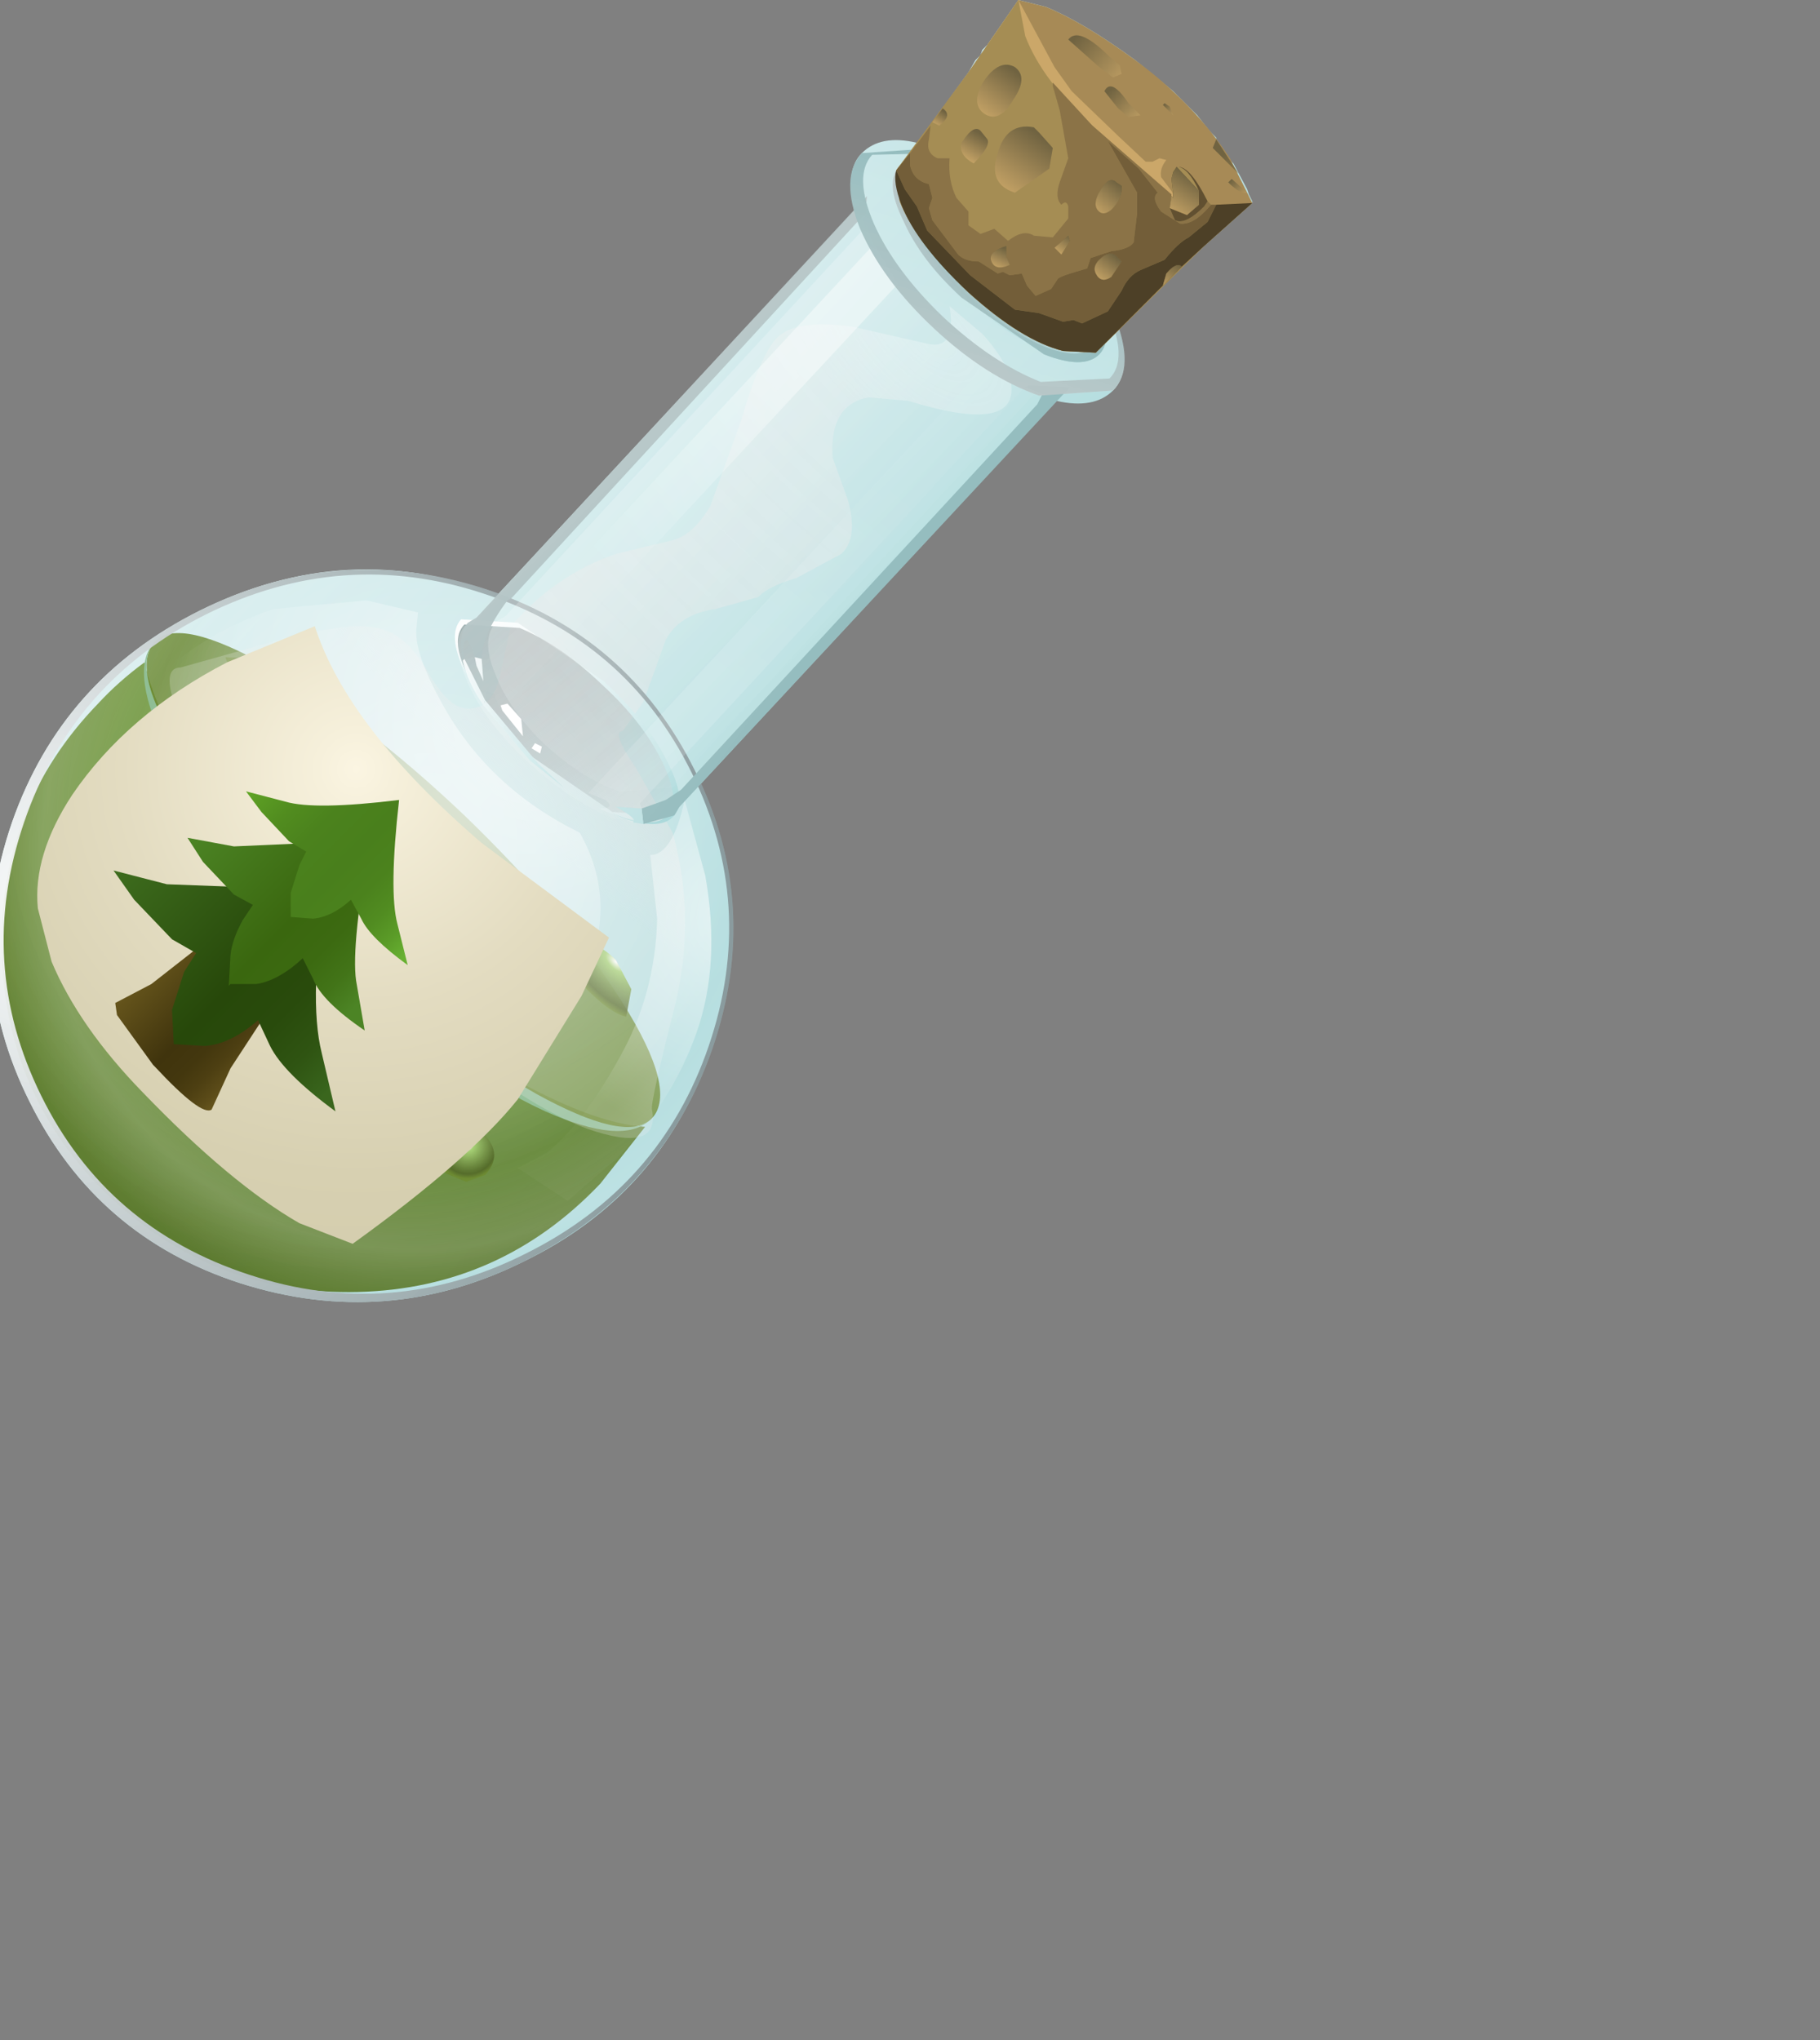 <?xml version="1.0" encoding="UTF-8" standalone="no"?>
<svg xmlns:xlink="http://www.w3.org/1999/xlink" height="59.3px" width="52.9px" xmlns="http://www.w3.org/2000/svg">
  <rect width="100%" height="100%" fill="#808080" stroke="none"/>
  <g transform="matrix(1.0, 0.0, 0.0, 1.0, 0.0, 0.0)">
    <use height="37.85" transform="matrix(1.0, 0.0, 0.0, 1.0, -0.25, 0.0)" width="36.65" xlink:href="#shape0"/>
  </g>
  <defs>
    <g id="shape0" transform="matrix(1.0, 0.0, 0.0, 1.0, 0.25, 0.0)">
      <path d="M29.6 0.0 L30.4 0.2 Q31.5 0.65 33.0 1.75 L34.1 2.65 34.8 3.35 35.15 3.8 35.35 4.0 35.35 4.05 35.75 4.65 35.85 4.75 36.25 5.5 36.3 5.65 36.4 5.85 36.4 5.9 35.0 7.15 32.5 9.55 Q32.9 10.8 32.35 11.35 31.8 11.9 30.7 11.65 L20.35 22.8 Q22.1 26.7 20.6 30.7 19.15 34.75 15.25 36.65 11.25 38.65 7.0 37.3 2.8 35.95 0.85 32.0 -1.1 28.1 0.35 23.9 1.8 19.75 5.8 17.75 10.15 15.6 14.45 17.3 L24.85 6.1 Q24.55 4.95 25.05 4.45 25.6 3.9 26.65 4.15 L27.05 3.65 27.1 3.55 28.15 2.1 28.35 1.75 28.5 1.6 28.55 1.45 28.7 1.3 29.6 0.0" fill="url(#gradient0)" fill-rule="evenodd" stroke="none"/>
      <path d="M4.2 19.25 Q4.55 20.85 6.05 23.05 7.55 25.25 9.85 27.45 12.25 29.8 14.75 31.25 17.2 32.65 18.75 32.75 L17.45 34.4 Q14.55 37.45 10.4 37.55 6.2 37.65 3.15 34.75 0.15 31.85 0.05 27.65 -0.05 23.45 2.85 20.45 3.45 19.8 4.2 19.25" fill="url(#gradient1)" fill-rule="evenodd" stroke="none"/>
      <path d="M18.95 32.5 Q18.25 33.25 15.6 31.8 12.95 30.3 9.95 27.45 6.95 24.55 5.35 22.0 3.75 19.45 4.5 18.65 5.2 17.9 7.85 19.4 10.5 20.85 13.5 23.7 16.5 26.6 18.1 29.15 19.7 31.7 18.95 32.5" fill="url(#gradient2)" fill-rule="evenodd" stroke="none"/>
      <path d="M4.45 18.7 Q3.8 19.55 5.35 22.0 6.95 24.55 9.95 27.45 12.95 30.3 15.6 31.8 18.15 33.2 18.9 32.55 18.1 33.3 15.85 32.3 13.2 31.1 9.8 27.8 6.3 24.45 4.9 21.85 3.75 19.55 4.45 18.7" fill="#84b78a" fill-rule="evenodd" stroke="none"/>
      <path d="M10.45 30.55 Q10.1 30.95 9.5 30.95 8.9 30.95 8.5 30.55 8.1 30.15 8.05 29.55 8.05 29.0 8.4 28.6 8.8 28.2 9.35 28.2 L10.35 28.6 Q10.75 29.0 10.8 29.6 10.85 30.15 10.45 30.55" fill="url(#gradient3)" fill-rule="evenodd" stroke="none"/>
      <path d="M4.45 23.2 L3.9 23.45 3.3 23.2 Q2.7 22.6 3.25 22.05 3.8 21.5 4.4 22.05 L4.65 22.65 4.45 23.2" fill="url(#gradient4)" fill-rule="evenodd" stroke="none"/>
      <path d="M7.5 25.4 Q6.95 26.0 6.35 25.4 5.75 24.9 6.3 24.25 L7.45 24.3 Q8.05 24.9 7.5 25.4" fill="url(#gradient5)" fill-rule="evenodd" stroke="none"/>
      <path d="M13.25 28.05 Q12.7 28.6 12.15 28.05 L11.85 27.5 12.05 26.9 12.65 26.7 13.2 26.9 Q13.8 27.5 13.25 28.05" fill="url(#gradient6)" fill-rule="evenodd" stroke="none"/>
      <path d="M5.1 29.1 Q4.7 29.5 4.15 29.45 3.6 29.45 3.2 29.05 2.75 28.7 2.75 28.1 2.7 27.55 3.1 27.15 3.5 26.75 4.05 26.75 4.6 26.75 5.0 27.15 5.45 27.55 5.45 28.15 5.5 28.7 5.1 29.1" fill="url(#gradient7)" fill-rule="evenodd" stroke="none"/>
      <path d="M14.1 34.15 L13.55 34.35 12.95 34.1 12.65 33.55 12.85 32.95 Q13.1 32.75 13.45 32.75 L14.05 32.95 Q14.65 33.55 14.1 34.15" fill="url(#gradient8)" fill-rule="evenodd" stroke="none"/>
      <path d="M7.3 20.2 Q6.75 19.7 6.55 19.1 L8.3 19.2 Q9.15 19.95 8.4 20.95 7.85 20.8 7.3 20.2" fill="url(#gradient9)" fill-rule="evenodd" stroke="none"/>
      <path d="M12.65 27.45 L12.1 26.55 13.45 26.65 Q14.1 27.2 13.55 28.05 L12.65 27.45" fill="url(#gradient10)" fill-rule="evenodd" stroke="none"/>
      <path d="M9.25 25.95 Q8.65 25.4 8.4 24.65 8.9 24.3 9.45 24.35 10.05 24.35 10.45 24.75 11.35 25.65 10.55 26.85 9.75 26.45 9.25 25.95" fill="url(#gradient11)" fill-rule="evenodd" stroke="none"/>
      <path d="M17.05 28.75 L16.25 27.6 Q17.05 27.05 17.9 27.9 L18.35 28.75 18.2 29.55 Q17.75 29.45 17.05 28.75" fill="url(#gradient12)" fill-rule="evenodd" stroke="none"/>
      <path d="M27.6 8.9 L28.55 9.7 Q29.45 10.7 29.4 11.4 29.3 12.55 26.4 11.65 L25.25 11.55 Q24.1 11.75 24.2 13.3 L24.65 14.55 Q24.95 15.65 24.45 16.1 L23.15 16.8 Q22.3 17.05 22.05 17.35 L20.8 17.7 Q19.75 17.85 19.35 18.6 L18.7 20.4 18.1 21.25 Q17.75 21.25 18.5 22.35 L19.55 24.2 Q20.25 26.7 19.6 29.3 18.9 32.05 18.95 32.25 19.2 33.55 17.05 32.8 14.55 31.85 10.75 28.25 7.1 24.75 5.65 21.8 4.45 19.4 5.25 19.4 L7.75 18.7 Q10.05 18.05 10.95 18.25 11.8 18.4 12.45 19.55 13.05 20.6 13.6 20.6 14.35 20.6 14.55 19.55 L14.85 18.2 Q16.15 16.7 17.9 16.1 L19.55 15.7 Q20.15 15.55 20.65 14.7 L21.55 12.2 Q22.05 10.45 22.55 9.85 23.1 9.25 24.8 9.5 L27.0 10.0 Q27.8 10.15 27.6 8.9" fill="url(#gradient13)" fill-rule="evenodd" stroke="none"/>
      <path d="M15.25 36.65 Q11.25 38.65 7.0 37.3 2.8 35.95 0.85 32.0 -1.1 28.1 0.35 23.9 1.8 19.75 5.8 17.75 9.8 15.75 14.05 17.1 18.25 18.45 20.2 22.4 22.15 26.3 20.7 30.5 19.25 34.65 15.25 36.65" fill="url(#gradient14)" fill-rule="evenodd" stroke="none"/>
      <path d="M20.1 22.45 Q18.2 18.6 14.05 17.25 9.95 15.9 6.0 17.85 2.1 19.8 0.7 23.9 -0.7 28.0 1.2 31.85 3.1 35.7 7.25 37.05 11.35 38.4 15.25 36.45 19.2 34.5 20.6 30.4 22.0 26.3 20.1 22.45 M14.05 17.1 Q18.25 18.45 20.2 22.4 22.15 26.3 20.7 30.5 19.25 34.65 15.25 36.65 11.25 38.65 7.0 37.3 2.8 35.95 0.85 32.0 -1.1 28.1 0.35 23.9 1.8 19.75 5.8 17.75 9.8 15.75 14.05 17.1" fill="url(#gradient15)" fill-rule="evenodd" stroke="none"/>
      <path d="M12.85 20.45 Q14.2 22.9 16.85 24.2 18.15 26.5 16.65 29.05 L14.9 31.15 Q13.65 32.8 11.55 32.95 7.3 33.2 3.0 25.5 1.75 23.2 3.65 20.7 5.3 18.6 7.95 17.7 L10.65 17.45 12.15 17.8 12.1 18.3 Q12.05 19.0 12.85 20.45" fill="url(#gradient16)" fill-rule="evenodd" stroke="none"/>
      <path d="M19.1 26.7 L18.9 24.85 Q19.55 24.85 19.9 23.25 L20.5 25.45 Q20.95 28.0 20.25 30.0 19.55 32.0 17.95 33.65 L16.5 34.9 15.05 33.95 15.9 33.5 Q16.95 32.65 18.0 30.75 19.05 28.9 19.1 26.7" fill="url(#gradient17)" fill-rule="evenodd" stroke="none"/>
      <path d="M15.1 18.25 L13.5 18.15 Q13.1 18.55 13.55 19.6 L13.5 19.5 Q13.0 18.45 13.4 18.0 L15.05 18.1 17.55 19.8 Q18.85 21.0 19.4 22.15 20.0 23.3 19.55 23.75 19.15 24.15 18.05 23.75 L17.7 23.6 17.95 23.7 Q19.0 24.1 19.4 23.7 19.8 23.3 19.25 22.15 18.7 21.0 17.5 19.9 16.3 18.75 15.1 18.25" fill="url(#gradient18)" fill-rule="evenodd" stroke="none"/>
      <path d="M19.4 23.7 L17.8 23.6 15.4 21.95 Q14.2 20.8 13.65 19.7 13.05 18.6 13.5 18.15 L15.1 18.25 Q16.3 18.75 17.5 19.9 18.7 21.0 19.25 22.15 19.8 23.3 19.4 23.7" fill="url(#gradient19)" fill-rule="evenodd" stroke="none"/>
      <path d="M30.2 11.5 Q28.65 10.95 27.15 9.55 25.65 8.15 25.0 6.65 24.4 5.15 25.05 4.45 L27.25 4.3 Q28.8 4.85 30.3 6.25 31.8 7.7 32.4 9.2 33.0 10.7 32.35 11.35 L30.2 11.5 M27.95 8.65 L30.35 10.3 Q31.5 10.75 31.95 10.3 32.4 9.85 31.85 8.7 31.3 7.6 30.1 6.45 28.9 5.35 27.75 4.85 L26.15 4.8 Q25.7 5.3 26.25 6.4 26.75 7.55 27.95 8.65" fill="url(#gradient20)" fill-rule="evenodd" stroke="none"/>
      <path d="M25.15 5.8 Q24.9 6.4 25.5 7.45 26.05 8.5 27.15 9.55 28.2 10.55 29.35 11.05 L31.05 11.3 19.7 23.5 19.55 23.75 17.85 23.8 Q16.6 23.3 15.35 22.15 14.1 21.0 13.6 19.85 13.05 18.65 13.55 18.15 13.7 18.1 13.8 18.0 L25.15 5.8" fill="url(#gradient21)" fill-rule="evenodd" stroke="none"/>
      <path d="M27.15 9.45 Q28.85 11.0 30.25 11.25 L19.75 22.65 19.55 22.9 18.0 23.0 Q16.95 22.65 15.85 21.65 14.8 20.65 14.4 19.6 13.95 18.55 14.45 18.05 L14.7 17.9 25.2 6.55 Q25.55 7.9 27.15 9.45" fill="url(#gradient22)" fill-rule="evenodd" stroke="none"/>
      <path d="M16.4 22.9 L15.4 22.1 14.05 20.5 14.1 20.35 15.65 22.2 16.4 22.9" fill="url(#gradient23)" fill-rule="evenodd" stroke="none"/>
      <path d="M25.2 5.7 L25.15 6.2 14.9 17.35 14.85 17.4 14.75 17.45 Q14.0 18.45 14.0 19.15 L13.8 19.1 Q13.55 18.25 13.45 18.85 L13.5 19.15 13.45 19.2 Q13.3 18.4 13.6 18.1 L13.85 17.95 25.2 5.7" fill="url(#gradient24)" fill-rule="evenodd" stroke="none"/>
      <path d="M30.15 11.75 L30.3 11.45 29.8 11.25 29.9 11.2 31.1 11.25 19.75 23.45 19.6 23.7 18.7 23.95 18.65 23.5 19.35 23.25 19.8 22.95 30.15 11.75" fill="url(#gradient25)" fill-rule="evenodd" stroke="none"/>
      <path d="M25.4 7.1 L26.1 8.25 14.75 20.45 14.55 20.5 14.6 20.65 14.55 20.65 14.35 20.15 14.2 20.1 Q14.1 20.0 14.1 20.35 L13.5 19.15 13.8 19.1 13.85 19.35 14.05 19.8 14.0 19.15 14.15 19.2 25.4 7.1" fill="url(#gradient26)" fill-rule="evenodd" stroke="none"/>
      <path d="M13.5 19.15 L14.1 20.35 14.05 20.5 Q13.6 19.85 13.45 19.2 L13.5 19.15" fill="url(#gradient27)" fill-rule="evenodd" stroke="none"/>
      <path d="M13.5 19.15 L14.1 20.35 14.05 20.5 Q13.6 19.85 13.45 19.2 L13.5 19.15" fill="url(#gradient28)" fill-rule="evenodd" stroke="none"/>
      <path d="M13.85 19.35 L13.8 19.1 14.0 19.15 14.05 19.8 13.85 19.35" fill="url(#gradient29)" fill-rule="evenodd" stroke="none"/>
      <path d="M13.85 19.35 L13.8 19.1 14.0 19.15 14.05 19.8 13.85 19.35" fill="url(#gradient30)" fill-rule="evenodd" stroke="none"/>
      <path d="M28.65 10.6 L29.1 10.85 29.75 11.25 29.8 11.25 18.6 23.35 18.65 23.5 17.9 23.45 Q18.55 23.8 18.4 23.9 L17.4 23.5 Q17.8 23.5 17.7 23.35 L17.6 23.25 17.1 23.05 28.65 10.6" fill="url(#gradient31)" fill-rule="evenodd" stroke="none"/>
      <path d="M18.65 23.5 L18.7 23.95 18.4 23.9 Q18.55 23.8 17.9 23.45 L18.65 23.5" fill="url(#gradient32)" fill-rule="evenodd" stroke="none"/>
      <path d="M18.65 23.5 L18.7 23.95 18.4 23.9 Q18.55 23.8 17.9 23.45 L18.65 23.5" fill="url(#gradient33)" fill-rule="evenodd" stroke="none"/>
      <path d="M14.55 20.5 L14.75 20.45 15.15 20.9 15.2 21.4 14.6 20.65 14.55 20.5" fill="#ffffff" fill-rule="evenodd" stroke="none"/>
      <path d="M15.45 21.75 L15.55 21.6 15.75 21.7 15.7 21.9 15.45 21.75" fill="#ffffff" fill-rule="evenodd" stroke="none"/>
      <path d="M30.1 6.45 Q31.3 7.6 31.85 8.7 32.4 9.85 31.95 10.3 31.5 10.75 30.35 10.3 L27.95 8.65 Q26.75 7.55 26.25 6.4 25.7 5.3 26.15 4.8 L27.75 4.85 Q28.9 5.35 30.1 6.45" fill="url(#gradient34)" fill-rule="evenodd" stroke="none"/>
      <path d="M30.2 11.5 Q28.65 10.95 27.15 9.55 25.65 8.15 25.0 6.65 24.4 5.15 25.05 4.45 L27.25 4.3 Q28.8 4.85 30.3 6.25 31.8 7.7 32.4 9.2 33.0 10.7 32.35 11.35 L30.2 11.5 M27.4 9.2 Q28.85 10.55 30.25 11.1 L32.25 11.0 Q32.8 10.45 32.2 9.05 31.6 7.7 30.2 6.35 28.8 5.0 27.35 4.45 L25.35 4.5 Q24.8 5.1 25.4 6.5 26.0 7.85 27.4 9.2" fill="url(#gradient35)" fill-rule="evenodd" stroke="none"/>
      <path d="M27.85 4.95 L26.3 4.9 Q25.9 5.35 26.4 6.45 26.9 7.5 28.05 8.6 29.15 9.7 30.3 10.15 31.45 10.6 31.85 10.15 32.25 9.75 31.8 8.7 L31.85 8.8 Q32.35 9.85 31.95 10.3 31.5 10.75 30.35 10.3 L27.95 8.65 Q26.75 7.55 26.25 6.4 25.7 5.3 26.15 4.8 L27.75 4.85 28.95 5.55 27.85 4.95" fill="url(#gradient36)" fill-rule="evenodd" stroke="none"/>
      <path d="M27.75 4.85 Q28.2 5.05 28.7 5.4 28.3 5.1 27.9 4.95 L26.4 4.9 Q25.95 5.35 26.45 6.4 26.95 7.45 28.1 8.55 29.25 9.6 30.3 10.05 31.4 10.5 31.8 10.05 32.25 9.65 31.75 8.6 L31.0 7.4 31.85 8.7 Q32.4 9.85 31.95 10.3 31.5 10.75 30.35 10.3 L27.95 8.65 Q26.75 7.55 26.25 6.4 25.7 5.3 26.15 4.8 L27.75 4.85" fill="url(#gradient37)" fill-rule="evenodd" stroke="none"/>
      <path d="M29.6 0.0 L30.4 0.2 Q31.5 0.65 33.0 1.75 34.7 3.0 35.75 4.6 L36.4 5.9 35.0 7.15 31.85 10.25 30.9 10.2 Q29.7 9.9 28.15 8.5 26.6 7.0 26.15 5.85 L26.05 4.95 28.15 2.1 29.6 0.0" fill="#a78a56" fill-rule="evenodd" stroke="none"/>
      <path d="M29.6 0.0 L30.65 1.95 31.15 2.65 32.5 3.95 33.3 4.7 33.5 4.7 33.7 4.6 33.9 4.65 Q33.7 4.9 33.75 5.15 L34.05 5.55 Q34.2 5.75 34.0 5.95 L32.95 5.9 Q32.0 5.45 30.9 4.4 29.55 3.25 29.15 2.45 28.85 1.95 28.7 1.3 L29.6 0.0" fill="#cba769" fill-rule="evenodd" stroke="none"/>
      <path d="M32.55 1.9 L32.6 2.15 32.35 2.25 31.95 1.95 31.05 1.15 Q31.35 0.75 32.25 1.65 L32.55 1.9" fill="url(#gradient38)" fill-rule="evenodd" stroke="none"/>
      <path d="M32.1 2.65 Q32.3 2.25 32.8 3.0 L33.15 3.35 32.8 3.4 32.5 3.15 32.1 2.65" fill="url(#gradient39)" fill-rule="evenodd" stroke="none"/>
      <path d="M33.85 3.0 L34.0 3.1 34.1 3.35 33.8 3.05 33.85 3.0" fill="url(#gradient40)" fill-rule="evenodd" stroke="none"/>
      <path d="M35.25 4.3 L35.35 4.05 36.0 5.05 35.25 4.3" fill="url(#gradient41)" fill-rule="evenodd" stroke="none"/>
      <path d="M35.7 5.3 L35.8 5.2 36.25 5.6 Q36.05 5.65 35.7 5.3" fill="url(#gradient42)" fill-rule="evenodd" stroke="none"/>
      <path d="M26.05 4.95 L28.15 2.1 29.6 0.0 29.8 1.05 Q30.3 2.35 31.75 3.65 L34.1 5.75 34.05 5.3 Q34.05 4.85 34.25 4.85 34.55 4.85 35.15 5.9 35.8 6.2 36.4 5.9 L35.0 7.15 31.85 10.25 30.9 10.2 Q29.7 9.9 28.15 8.5 26.6 7.0 26.15 5.85 L26.05 4.95" fill="#a58d54" fill-rule="evenodd" stroke="none"/>
      <path d="M32.6 5.4 L32.45 5.3 Q32.25 5.1 32.0 5.5 31.75 5.9 31.9 6.1 32.05 6.3 32.3 6.1 32.65 5.75 32.6 5.4 M29.35 7.7 L29.25 7.45 29.25 7.15 Q28.75 7.3 28.8 7.55 28.9 7.9 29.35 7.7 M30.65 7.2 L30.85 7.4 31.1 7.0 31.05 6.85 30.65 7.2 M30.6 2.5 L30.6 2.4 31.75 3.65 34.05 5.65 34.0 6.05 34.15 6.4 Q34.45 6.55 35.0 6.0 L35.1 5.85 35.2 5.95 Q34.7 6.55 34.3 6.5 L33.75 6.15 Q33.45 5.75 33.65 5.6 L33.1 4.9 32.2 4.1 33.05 5.6 33.05 6.2 32.95 7.05 Q32.8 7.25 32.3 7.3 L31.7 7.5 31.6 7.8 31.1 7.95 Q30.8 8.05 30.75 8.1 L30.55 8.4 30.1 8.6 29.85 8.3 29.7 7.95 29.35 8.0 29.15 7.9 29.0 7.95 28.45 7.6 Q28.05 7.6 27.85 7.4 L27.1 6.4 27.0 6.05 27.1 5.75 27.0 5.35 Q26.55 5.25 26.45 4.8 L26.45 4.45 27.05 3.65 27.0 4.05 Q26.9 4.45 27.25 4.6 L27.6 4.6 Q27.55 5.25 27.8 5.75 L28.15 6.15 28.15 6.55 28.5 6.8 28.9 6.65 29.3 7.0 Q29.75 6.65 30.05 6.85 L30.6 6.9 31.05 6.35 31.05 6.0 Q31.0 5.8 30.85 5.95 30.65 5.75 30.8 5.3 L31.05 4.6 30.8 3.2 30.6 2.5" fill="#8b7347" fill-rule="evenodd" stroke="none"/>
      <path d="M34.25 4.85 Q34.6 4.85 35.1 5.85 L35.0 6.0 Q34.45 6.55 34.15 6.4 L34.0 6.05 34.5 6.25 34.85 5.95 34.85 5.55 Q34.55 4.9 34.25 4.85" fill="#615031" fill-rule="evenodd" stroke="none"/>
      <path d="M31.95 7.55 Q31.75 7.75 31.85 7.95 32.0 8.25 32.3 8.05 L32.6 7.6 32.4 7.4 Q32.2 7.3 31.95 7.55 M26.45 4.45 L26.45 4.8 Q26.55 5.25 27.0 5.35 L27.1 5.75 27.0 6.05 27.1 6.4 27.85 7.4 Q28.05 7.6 28.45 7.6 L29.0 7.95 29.15 7.9 29.35 8.0 29.7 7.95 29.85 8.3 30.1 8.6 30.55 8.4 30.75 8.1 Q30.8 8.05 31.1 7.95 L31.6 7.8 31.7 7.5 32.3 7.3 Q32.8 7.25 32.95 7.05 L33.05 6.2 33.05 5.6 32.2 4.1 33.1 4.9 33.65 5.6 Q33.45 5.75 33.75 6.15 L34.3 6.5 Q34.7 6.55 35.2 5.95 L35.35 5.95 35.1 6.45 34.55 6.9 Q34.25 7.05 33.85 7.55 L33.15 7.85 Q32.8 8.0 32.6 8.45 L32.2 9.05 31.45 9.4 31.2 9.3 30.9 9.35 30.2 9.1 29.5 9.0 28.2 8.0 26.95 6.7 26.65 6.0 26.3 5.5 26.05 4.95 26.45 4.45" fill="#735e39" fill-rule="evenodd" stroke="none"/>
      <path d="M26.95 6.7 L28.2 8.0 29.5 9.0 30.2 9.1 30.9 9.35 31.2 9.3 31.45 9.4 32.2 9.05 32.6 8.45 Q32.8 8.0 33.15 7.85 L33.85 7.55 Q34.25 7.05 34.55 6.9 L35.1 6.45 35.35 5.95 36.4 5.9 35.0 7.15 34.35 7.75 Q34.2 7.6 33.9 7.95 L33.8 8.3 31.85 10.25 30.9 10.2 Q29.7 9.9 28.15 8.5 26.65 7.1 26.2 5.95 25.95 5.3 26.05 4.95 L26.3 5.5 26.65 6.0 26.95 6.7" fill="#4d4027" fill-rule="evenodd" stroke="none"/>
      <path d="M28.6 3.3 Q28.2 3.0 28.6 2.35 29.05 1.7 29.5 1.95 29.9 2.25 29.45 2.9 29.05 3.6 28.6 3.3" fill="url(#gradient43)" fill-rule="evenodd" stroke="none"/>
      <path d="M29.5 5.6 Q28.7 5.35 29.0 4.45 29.25 3.55 30.05 3.7 L30.2 3.85 30.6 4.3 30.5 4.9 29.5 5.6" fill="url(#gradient44)" fill-rule="evenodd" stroke="none"/>
      <path d="M27.95 4.15 Q28.3 3.6 28.5 3.8 L28.7 4.05 Q28.8 4.25 28.3 4.75 27.85 4.5 27.95 4.15" fill="url(#gradient45)" fill-rule="evenodd" stroke="none"/>
      <path d="M27.4 3.15 Q27.7 3.35 27.3 3.65 L27.1 3.55 27.4 3.15" fill="url(#gradient46)" fill-rule="evenodd" stroke="none"/>
      <path d="M31.9 6.1 Q31.75 5.9 32.0 5.5 32.25 5.1 32.45 5.3 L32.6 5.4 Q32.65 5.75 32.3 6.1 32.05 6.3 31.9 6.1" fill="#705c39" fill-rule="evenodd" stroke="none"/>
      <path d="M31.9 6.1 Q31.75 5.9 32.0 5.5 32.25 5.1 32.45 5.3 L32.6 5.4 Q32.65 5.75 32.3 6.1 32.05 6.3 31.9 6.1" fill="url(#gradient47)" fill-rule="evenodd" stroke="none"/>
      <path d="M31.1 7.0 L30.85 7.4 30.65 7.2 31.05 6.85 31.1 7.0" fill="#705c39" fill-rule="evenodd" stroke="none"/>
      <path d="M31.1 7.0 L30.85 7.4 30.65 7.2 31.05 6.85 31.1 7.0" fill="url(#gradient48)" fill-rule="evenodd" stroke="none"/>
      <path d="M29.25 7.45 L29.35 7.7 Q28.9 7.9 28.8 7.55 28.75 7.3 29.25 7.15 L29.25 7.45" fill="#705c39" fill-rule="evenodd" stroke="none"/>
      <path d="M29.25 7.45 L29.35 7.7 Q28.9 7.9 28.8 7.55 28.75 7.3 29.25 7.15 L29.25 7.45" fill="url(#gradient49)" fill-rule="evenodd" stroke="none"/>
      <path d="M32.4 7.4 L32.6 7.6 32.3 8.05 Q32.0 8.25 31.85 7.95 31.75 7.75 31.95 7.55 32.2 7.3 32.4 7.4" fill="#615031" fill-rule="evenodd" stroke="none"/>
      <path d="M32.4 7.4 L32.6 7.6 32.3 8.05 Q32.0 8.25 31.85 7.95 31.75 7.75 31.95 7.55 32.2 7.3 32.4 7.4" fill="url(#gradient50)" fill-rule="evenodd" stroke="none"/>
      <path d="M33.9 7.95 Q34.2 7.6 34.35 7.75 L33.8 8.3 33.9 7.95" fill="#4d4027" fill-rule="evenodd" stroke="none"/>
      <path d="M33.9 7.95 Q34.2 7.6 34.35 7.75 L33.8 8.3 33.9 7.95" fill="url(#gradient51)" fill-rule="evenodd" stroke="none"/>
      <path d="M34.2 4.85 L34.85 5.55 34.85 5.95 34.5 6.25 34.0 6.05 34.05 5.7 34.1 5.75 34.1 5.6 34.05 5.2 34.1 5.0 34.2 4.85" fill="#615031" fill-rule="evenodd" stroke="none"/>
      <path d="M34.2 4.85 L34.85 5.55 34.85 5.95 34.5 6.25 34.0 6.05 34.05 5.7 34.1 5.75 34.1 5.6 34.05 5.2 34.1 5.0 34.2 4.85" fill="url(#gradient52)" fill-rule="evenodd" stroke="none"/>
      <path d="M6.6 19.25 L9.15 18.2 Q10.1 21.15 14.0 24.5 L17.7 27.25 16.9 28.95 15.05 31.95 Q13.65 33.7 10.25 36.15 L8.7 35.55 Q6.7 34.4 4.15 31.75 2.3 29.85 1.5 27.95 L1.1 26.4 Q0.95 24.85 2.1 23.1 3.7 20.75 6.6 19.25" fill="url(#gradient53)" fill-rule="evenodd" stroke="none"/>
      <path d="M8.0 27.15 L9.15 27.3 6.7 31.05 6.15 32.25 Q5.85 32.45 4.5 31.0 L4.45 30.95 3.4 29.5 3.35 29.15 4.4 28.6 7.85 25.9 8.0 27.15" fill="url(#gradient54)" fill-rule="evenodd" stroke="none"/>
      <path d="M7.85 30.4 L7.5 29.65 Q6.7 30.35 5.95 30.4 L5.1 30.35 5.05 30.35 5.0 29.35 5.35 28.25 5.7 27.7 5.0 27.3 3.9 26.15 3.3 25.3 4.85 25.7 7.5 25.8 9.45 25.55 9.5 25.45 9.5 25.5 9.55 25.5 9.5 25.55 Q8.95 29.0 9.35 30.6 L9.75 32.3 Q8.25 31.2 7.85 30.4" fill="url(#gradient55)" fill-rule="evenodd" stroke="none"/>
      <path d="M10.85 24.1 L10.8 24.15 Q10.2 27.45 10.35 28.5 L10.6 29.95 Q9.35 29.1 9.1 28.45 L8.8 27.85 Q8.1 28.5 7.45 28.6 L6.7 28.6 6.65 28.65 6.7 27.75 Q6.75 27.3 7.05 26.75 L7.35 26.3 6.8 26.0 5.9 25.05 5.45 24.35 6.8 24.6 9.05 24.5 10.75 24.1 10.8 24.05 10.8 24.1 10.85 24.1" fill="url(#gradient56)" fill-rule="evenodd" stroke="none"/>
      <path d="M7.15 23.0 L8.3 23.3 Q9.15 23.55 11.6 23.25 11.3 25.9 11.55 26.85 L11.85 28.05 Q10.75 27.25 10.5 26.7 L10.2 26.15 Q9.65 26.65 9.1 26.7 L8.45 26.65 8.45 25.95 8.7 25.15 8.9 24.75 8.4 24.45 7.6 23.6 7.15 23.0" fill="url(#gradient57)" fill-rule="evenodd" stroke="none"/>
    </g>
    <linearGradient gradientTransform="matrix(0.01, 0.009, 0.009, -0.01, 18.3, 18.6)" gradientUnits="userSpaceOnUse" id="gradient0" spreadMethod="pad" x1="-819.2" x2="819.2">
      <stop offset="0.0" stop-color="#d9eeef"/>
      <stop offset="1.0" stop-color="#abd9db"/>
    </linearGradient>
    <radialGradient cx="0" cy="0" gradientTransform="matrix(-0.005, 0.016, 0.016, 0.005, 10.65, 23.5)" gradientUnits="userSpaceOnUse" id="gradient1" r="819.2" spreadMethod="pad">
      <stop offset="0.0" stop-color="#679f15" stop-opacity="0.667"/>
      <stop offset="0.988" stop-color="#466408" stop-opacity="0.847"/>
    </radialGradient>
    <radialGradient cx="0" cy="0" gradientTransform="matrix(-0.004, 0.012, 0.012, 0.004, 12.15, 21.8)" gradientUnits="userSpaceOnUse" id="gradient2" r="819.2" spreadMethod="pad">
      <stop offset="0.0" stop-color="#577519" stop-opacity="0.667"/>
      <stop offset="0.988" stop-color="#5e7e1b" stop-opacity="0.847"/>
    </radialGradient>
    <radialGradient cx="0" cy="0" gradientTransform="matrix(-0.001, 0.002, 0.002, 0.001, 9.6, 29.15)" gradientUnits="userSpaceOnUse" id="gradient3" r="819.2" spreadMethod="pad">
      <stop offset="0.0" stop-color="#ffffff"/>
      <stop offset="0.165" stop-color="#9aca63"/>
      <stop offset="0.859" stop-color="#415812" stop-opacity="0.847"/>
      <stop offset="1.0" stop-color="#5f7f1c" stop-opacity="0.847"/>
    </radialGradient>
    <radialGradient cx="0" cy="0" gradientTransform="matrix(-6.0E-4, 0.001, 0.001, 6.0E-4, 3.95, 22.35)" gradientUnits="userSpaceOnUse" id="gradient4" r="819.2" spreadMethod="pad">
      <stop offset="0.0" stop-color="#ffffff"/>
      <stop offset="0.165" stop-color="#9aca63"/>
      <stop offset="0.859" stop-color="#415812" stop-opacity="0.847"/>
      <stop offset="1.0" stop-color="#5f7f1c" stop-opacity="0.847"/>
    </radialGradient>
    <radialGradient cx="0" cy="0" gradientTransform="matrix(-6.0E-4, 0.001, 0.001, 6.0E-4, 7.0, 24.6)" gradientUnits="userSpaceOnUse" id="gradient5" r="819.2" spreadMethod="pad">
      <stop offset="0.0" stop-color="#ffffff"/>
      <stop offset="0.165" stop-color="#9aca63"/>
      <stop offset="0.859" stop-color="#415812" stop-opacity="0.847"/>
      <stop offset="1.0" stop-color="#5f7f1c" stop-opacity="0.847"/>
    </radialGradient>
    <radialGradient cx="0" cy="0" gradientTransform="matrix(-6.0E-4, 0.001, 0.001, 6.0E-4, 12.75, 27.25)" gradientUnits="userSpaceOnUse" id="gradient6" r="819.2" spreadMethod="pad">
      <stop offset="0.0" stop-color="#ffffff"/>
      <stop offset="0.165" stop-color="#9aca63"/>
      <stop offset="0.859" stop-color="#415812" stop-opacity="0.847"/>
      <stop offset="1.0" stop-color="#5f7f1c" stop-opacity="0.847"/>
    </radialGradient>
    <radialGradient cx="0" cy="0" gradientTransform="matrix(-0.001, 0.002, 0.002, 0.001, 4.25, 27.7)" gradientUnits="userSpaceOnUse" id="gradient7" r="819.2" spreadMethod="pad">
      <stop offset="0.0" stop-color="#ffffff"/>
      <stop offset="0.165" stop-color="#9aca63"/>
      <stop offset="0.859" stop-color="#415812" stop-opacity="0.847"/>
      <stop offset="1.0" stop-color="#5f7f1c" stop-opacity="0.847"/>
    </radialGradient>
    <radialGradient cx="0" cy="0" gradientTransform="matrix(-6.0E-4, 0.001, 0.001, 6.0E-4, 13.6, 33.3)" gradientUnits="userSpaceOnUse" id="gradient8" r="819.2" spreadMethod="pad">
      <stop offset="0.0" stop-color="#ffffff"/>
      <stop offset="0.165" stop-color="#9aca63"/>
      <stop offset="0.859" stop-color="#415812" stop-opacity="0.847"/>
      <stop offset="1.0" stop-color="#5f7f1c" stop-opacity="0.847"/>
    </radialGradient>
    <radialGradient cx="0" cy="0" gradientTransform="matrix(-0.001, 0.001, 0.002, 0.002, 8.3, 19.25)" gradientUnits="userSpaceOnUse" id="gradient9" r="819.2" spreadMethod="pad">
      <stop offset="0.0" stop-color="#ffffff"/>
      <stop offset="0.165" stop-color="#9aca63"/>
      <stop offset="0.859" stop-color="#415812" stop-opacity="0.847"/>
      <stop offset="1.0" stop-color="#5f7f1c" stop-opacity="0.847"/>
    </radialGradient>
    <radialGradient cx="0" cy="0" gradientTransform="matrix(-0.001, 9.0E-4, 0.002, 0.002, 13.45, 26.7)" gradientUnits="userSpaceOnUse" id="gradient10" r="819.2" spreadMethod="pad">
      <stop offset="0.0" stop-color="#ffffff"/>
      <stop offset="0.165" stop-color="#9aca63"/>
      <stop offset="0.859" stop-color="#415812" stop-opacity="0.847"/>
      <stop offset="1.0" stop-color="#5f7f1c" stop-opacity="0.847"/>
    </radialGradient>
    <radialGradient cx="0" cy="0" gradientTransform="matrix(-0.002, 0.001, 0.002, 0.003, 10.45, 24.8)" gradientUnits="userSpaceOnUse" id="gradient11" r="819.2" spreadMethod="pad">
      <stop offset="0.0" stop-color="#ffffff"/>
      <stop offset="0.165" stop-color="#9aca63"/>
      <stop offset="0.859" stop-color="#415812" stop-opacity="0.847"/>
      <stop offset="1.0" stop-color="#5f7f1c" stop-opacity="0.847"/>
    </radialGradient>
    <radialGradient cx="0" cy="0" gradientTransform="matrix(-0.001, 0.001, 0.002, 0.002, 17.9, 27.95)" gradientUnits="userSpaceOnUse" id="gradient12" r="819.2" spreadMethod="pad">
      <stop offset="0.0" stop-color="#ffffff"/>
      <stop offset="0.165" stop-color="#9aca63"/>
      <stop offset="0.859" stop-color="#415812" stop-opacity="0.847"/>
      <stop offset="1.0" stop-color="#5f7f1c" stop-opacity="0.847"/>
    </radialGradient>
    <radialGradient cx="0" cy="0" gradientTransform="matrix(-0.016, 0.016, 0.032, 0.031, 27.05, 9.7)" gradientUnits="userSpaceOnUse" id="gradient13" r="819.2" spreadMethod="pad">
      <stop offset="0.0" stop-color="#ffffff" stop-opacity="0.259"/>
      <stop offset="0.165" stop-color="#ebebeb" stop-opacity="0.369"/>
      <stop offset="0.859" stop-color="#e0e0e0" stop-opacity="0.459"/>
      <stop offset="1.0" stop-color="#ededed" stop-opacity="0.227"/>
    </radialGradient>
    <radialGradient cx="0" cy="0" gradientTransform="matrix(-0.009, 0.014, 0.013, 0.009, 12.45, 24.5)" gradientUnits="userSpaceOnUse" id="gradient14" r="819.2" spreadMethod="pad">
      <stop offset="0.0" stop-color="#ffffff" stop-opacity="0.478"/>
      <stop offset="0.71" stop-color="#ffffff" stop-opacity="0.082"/>
      <stop offset="0.867" stop-color="#ffffff" stop-opacity="0.2"/>
      <stop offset="1.0" stop-color="#ffffff" stop-opacity="0.027"/>
    </radialGradient>
    <radialGradient cx="0" cy="0" gradientTransform="matrix(0.023, 6.0E-4, 6.0E-4, -0.023, 1.7, 26.45)" gradientUnits="userSpaceOnUse" id="gradient15" r="819.2" spreadMethod="pad">
      <stop offset="0.0" stop-color="#ffffff" stop-opacity="0.949"/>
      <stop offset="1.0" stop-color="#8a9b9e"/>
    </radialGradient>
    <radialGradient cx="0" cy="0" gradientTransform="matrix(-0.006, 0.01, 0.011, 0.007, 15.25, 21.35)" gradientUnits="userSpaceOnUse" id="gradient16" r="819.2" spreadMethod="pad">
      <stop offset="0.0" stop-color="#ffffff" stop-opacity="0.588"/>
      <stop offset="1.0" stop-color="#ffffff" stop-opacity="0.0"/>
    </radialGradient>
    <radialGradient cx="0" cy="0" gradientTransform="matrix(-0.004, 0.007, 0.007, 0.004, 21.4, 26.65)" gradientUnits="userSpaceOnUse" id="gradient17" r="819.2" spreadMethod="pad">
      <stop offset="0.0" stop-color="#ffffff" stop-opacity="0.62"/>
      <stop offset="1.0" stop-color="#ffffff" stop-opacity="0.027"/>
    </radialGradient>
    <linearGradient gradientTransform="matrix(0.002, 0.004, 0.004, -0.002, 16.5, 20.9)" gradientUnits="userSpaceOnUse" id="gradient18" spreadMethod="pad" x1="-819.2" x2="819.2">
      <stop offset="0.0" stop-color="#ffffff" stop-opacity="0.949"/>
      <stop offset="1.0" stop-color="#abd9db"/>
    </linearGradient>
    <linearGradient gradientTransform="matrix(0.003, 0.004, 0.004, -0.003, 16.55, 21.1)" gradientUnits="userSpaceOnUse" id="gradient19" spreadMethod="pad" x1="-819.2" x2="819.2">
      <stop offset="0.0" stop-color="#000000" stop-opacity="0.247"/>
      <stop offset="1.0" stop-color="#000000" stop-opacity="0.027"/>
    </linearGradient>
    <linearGradient gradientTransform="matrix(0.001, -0.003, -0.003, -0.001, 28.7, 7.9)" gradientUnits="userSpaceOnUse" id="gradient20" spreadMethod="pad" x1="-819.2" x2="819.2">
      <stop offset="0.0" stop-color="#ffffff" stop-opacity="0.22"/>
      <stop offset="1.0" stop-color="#ffffff" stop-opacity="0.027"/>
    </linearGradient>
    <linearGradient gradientTransform="matrix(0.004, 0.004, 0.007, -0.007, 21.8, 15.35)" gradientUnits="userSpaceOnUse" id="gradient21" spreadMethod="pad" x1="-819.2" x2="819.2">
      <stop offset="0.0" stop-color="#ffffff" stop-opacity="0.22"/>
      <stop offset="1.0" stop-color="#ffffff" stop-opacity="0.027"/>
    </linearGradient>
    <linearGradient gradientTransform="matrix(0.003, 0.003, 0.006, -0.006, 21.85, 15.3)" gradientUnits="userSpaceOnUse" id="gradient22" spreadMethod="pad" x1="-819.2" x2="819.2">
      <stop offset="0.0" stop-color="#ffffff" stop-opacity="0.22"/>
      <stop offset="1.0" stop-color="#ffffff" stop-opacity="0.027"/>
    </linearGradient>
    <linearGradient gradientTransform="matrix(0.004, 0.003, 0.007, -0.007, 15.55, 22.0)" gradientUnits="userSpaceOnUse" id="gradient23" spreadMethod="pad" x1="-819.2" x2="819.2">
      <stop offset="0.0" stop-color="#ffffff" stop-opacity="0.949"/>
      <stop offset="1.0" stop-color="#abd9db"/>
    </linearGradient>
    <linearGradient gradientTransform="matrix(0.004, 0.004, 0.008, -0.008, 22.45, 15.45)" gradientUnits="userSpaceOnUse" id="gradient24" spreadMethod="pad" x1="-819.2" x2="819.2">
      <stop offset="0.0" stop-color="#b7c6c7" stop-opacity="0.949"/>
      <stop offset="1.0" stop-color="#95bdbf"/>
    </linearGradient>
    <linearGradient gradientTransform="matrix(0.004, 0.003, 0.003, -0.004, 21.7, 14.75)" gradientUnits="userSpaceOnUse" id="gradient25" spreadMethod="pad" x1="-819.2" x2="819.2">
      <stop offset="0.0" stop-color="#b7c6c7" stop-opacity="0.949"/>
      <stop offset="1.0" stop-color="#95bdbf"/>
    </linearGradient>
    <linearGradient gradientTransform="matrix(-0.003, 0.004, 0.007, 0.007, 20.35, 13.3)" gradientUnits="userSpaceOnUse" id="gradient26" spreadMethod="pad" x1="-819.2" x2="819.2">
      <stop offset="0.0" stop-color="#ffffff" stop-opacity="0.42"/>
      <stop offset="1.0" stop-color="#ffffff" stop-opacity="0.027"/>
    </linearGradient>
    <linearGradient gradientTransform="matrix(0.004, 0.003, 0.007, -0.007, 15.75, 21.7)" gradientUnits="userSpaceOnUse" id="gradient27" spreadMethod="pad" x1="-819.2" x2="819.2">
      <stop offset="0.0" stop-color="#ffffff" stop-opacity="0.949"/>
      <stop offset="1.0" stop-color="#abd9db"/>
    </linearGradient>
    <linearGradient gradientTransform="matrix(-0.001, 0.002, 0.003, 0.003, 16.4, 17.1)" gradientUnits="userSpaceOnUse" id="gradient28" spreadMethod="pad" x1="-819.2" x2="819.2">
      <stop offset="0.0" stop-color="#ffffff" stop-opacity="0.42"/>
      <stop offset="1.0" stop-color="#ffffff" stop-opacity="0.027"/>
    </linearGradient>
    <linearGradient gradientTransform="matrix(0.004, 0.003, 0.007, -0.007, 16.05, 21.4)" gradientUnits="userSpaceOnUse" id="gradient29" spreadMethod="pad" x1="-819.2" x2="819.2">
      <stop offset="0.0" stop-color="#ffffff" stop-opacity="0.949"/>
      <stop offset="1.0" stop-color="#abd9db"/>
    </linearGradient>
    <linearGradient gradientTransform="matrix(-0.001, 0.002, 0.003, 0.003, 16.3, 16.95)" gradientUnits="userSpaceOnUse" id="gradient30" spreadMethod="pad" x1="-819.2" x2="819.2">
      <stop offset="0.0" stop-color="#ffffff" stop-opacity="0.42"/>
      <stop offset="1.0" stop-color="#ffffff" stop-opacity="0.027"/>
    </linearGradient>
    <linearGradient gradientTransform="matrix(0.003, -0.004, 0.007, 0.006, 24.05, 16.7)" gradientUnits="userSpaceOnUse" id="gradient31" spreadMethod="pad" x1="-819.2" x2="819.2">
      <stop offset="0.0" stop-color="#ffffff" stop-opacity="0.137"/>
      <stop offset="1.0" stop-color="#ffffff" stop-opacity="0.027"/>
    </linearGradient>
    <linearGradient gradientTransform="matrix(0.004, 0.004, 0.007, -0.008, 16.2, 21.5)" gradientUnits="userSpaceOnUse" id="gradient32" spreadMethod="pad" x1="-819.2" x2="819.2">
      <stop offset="0.0" stop-color="#ffffff"/>
      <stop offset="1.0" stop-color="#abd9db"/>
    </linearGradient>
    <linearGradient gradientTransform="matrix(0.001, -0.002, 0.003, 0.003, 20.8, 21.1)" gradientUnits="userSpaceOnUse" id="gradient33" spreadMethod="pad" x1="-819.2" x2="819.2">
      <stop offset="0.0" stop-color="#ffffff" stop-opacity="0.137"/>
      <stop offset="1.0" stop-color="#ffffff" stop-opacity="0.027"/>
    </linearGradient>
    <linearGradient gradientTransform="matrix(0.004, 0.003, 0.006, -0.007, 29.05, 7.55)" gradientUnits="userSpaceOnUse" id="gradient34" spreadMethod="pad" x1="-819.2" x2="819.2">
      <stop offset="0.0" stop-color="#000000" stop-opacity="0.086"/>
      <stop offset="1.0" stop-color="#bcd9db" stop-opacity="0.42"/>
    </linearGradient>
    <linearGradient gradientTransform="matrix(0.001, -0.003, -0.003, -0.001, 28.7, 7.9)" gradientUnits="userSpaceOnUse" id="gradient35" spreadMethod="pad" x1="-819.2" x2="819.2">
      <stop offset="0.0" stop-color="#b7c6c7" stop-opacity="0.949"/>
      <stop offset="1.0" stop-color="#95bdbf"/>
    </linearGradient>
    <linearGradient gradientTransform="matrix(0.002, 0.004, 0.004, -0.002, 29.05, 7.55)" gradientUnits="userSpaceOnUse" id="gradient36" spreadMethod="pad" x1="-819.2" x2="819.2">
      <stop offset="0.0" stop-color="#ffffff" stop-opacity="0.949"/>
      <stop offset="1.0" stop-color="#abd9db"/>
    </linearGradient>
    <linearGradient gradientTransform="matrix(0.004, 0.003, 0.006, -0.007, 29.05, 7.55)" gradientUnits="userSpaceOnUse" id="gradient37" spreadMethod="pad" x1="-819.2" x2="819.2">
      <stop offset="0.0" stop-color="#b7c6c7" stop-opacity="0.949"/>
      <stop offset="1.0" stop-color="#95bdbf"/>
    </linearGradient>
    <linearGradient gradientTransform="matrix(-9.0E-4, -8.0E-4, -8.0E-4, 9.0E-4, 32.0, 1.75)" gradientUnits="userSpaceOnUse" id="gradient38" spreadMethod="pad" x1="-819.2" x2="819.2">
      <stop offset="0.0" stop-color="#c1a064"/>
      <stop offset="1.0" stop-color="#706341"/>
    </linearGradient>
    <linearGradient gradientTransform="matrix(-6.0E-4, -5.0E-4, -6.0E-4, 6.0E-4, 32.7, 3.1)" gradientUnits="userSpaceOnUse" id="gradient39" spreadMethod="pad" x1="-819.2" x2="819.2">
      <stop offset="0.0" stop-color="#c1a064"/>
      <stop offset="1.0" stop-color="#706341"/>
    </linearGradient>
    <linearGradient gradientTransform="matrix(-2.0E-4, -2.0E-4, -2.0E-4, 2.0E-4, 34.0, 3.2)" gradientUnits="userSpaceOnUse" id="gradient40" spreadMethod="pad" x1="-819.2" x2="819.2">
      <stop offset="0.0" stop-color="#c1a064"/>
      <stop offset="1.0" stop-color="#706341"/>
    </linearGradient>
    <linearGradient gradientTransform="matrix(-0.001, -0.001, -0.001, 0.001, 36.45, 5.25)" gradientUnits="userSpaceOnUse" id="gradient41" spreadMethod="pad" x1="-819.2" x2="819.2">
      <stop offset="0.0" stop-color="#c1a064"/>
      <stop offset="1.0" stop-color="#706341"/>
    </linearGradient>
    <linearGradient gradientTransform="matrix(-3.0E-4, -3.0E-4, -3.0E-4, 3.0E-4, 36.0, 5.5)" gradientUnits="userSpaceOnUse" id="gradient42" spreadMethod="pad" x1="-819.2" x2="819.2">
      <stop offset="0.0" stop-color="#c1a064"/>
      <stop offset="1.0" stop-color="#706341"/>
    </linearGradient>
    <linearGradient gradientTransform="matrix(5.0E-4, -8.0E-4, -8.0E-4, -6.0E-4, 29.0, 2.65)" gradientUnits="userSpaceOnUse" id="gradient43" spreadMethod="pad" x1="-819.2" x2="819.2">
      <stop offset="0.0" stop-color="#c1a064"/>
      <stop offset="1.0" stop-color="#706341"/>
    </linearGradient>
    <linearGradient gradientTransform="matrix(7.0E-4, -9.0E-4, -0.001, -7.0E-4, 29.7, 4.7)" gradientUnits="userSpaceOnUse" id="gradient44" spreadMethod="pad" x1="-819.2" x2="819.2">
      <stop offset="0.0" stop-color="#c1a064"/>
      <stop offset="1.0" stop-color="#706341"/>
    </linearGradient>
    <linearGradient gradientTransform="matrix(3.0E-4, -4.0E-4, -5.0E-4, -3.0E-4, 28.3, 4.25)" gradientUnits="userSpaceOnUse" id="gradient45" spreadMethod="pad" x1="-819.2" x2="819.2">
      <stop offset="0.0" stop-color="#c1a064"/>
      <stop offset="1.0" stop-color="#706341"/>
    </linearGradient>
    <linearGradient gradientTransform="matrix(2.0E-4, -2.0E-4, -3.0E-4, -2.0E-4, 27.35, 3.45)" gradientUnits="userSpaceOnUse" id="gradient46" spreadMethod="pad" x1="-819.2" x2="819.2">
      <stop offset="0.0" stop-color="#c1a064"/>
      <stop offset="1.0" stop-color="#706341"/>
    </linearGradient>
    <linearGradient gradientTransform="matrix(4.0E-4, -5.0E-4, -5.0E-4, -4.0E-4, 32.2, 5.75)" gradientUnits="userSpaceOnUse" id="gradient47" spreadMethod="pad" x1="-819.2" x2="819.2">
      <stop offset="0.0" stop-color="#c1a064"/>
      <stop offset="1.0" stop-color="#706341"/>
    </linearGradient>
    <linearGradient gradientTransform="matrix(2.0E-4, -3.0E-4, -3.0E-4, -2.0E-4, 30.95, 7.1)" gradientUnits="userSpaceOnUse" id="gradient48" spreadMethod="pad" x1="-819.2" x2="819.2">
      <stop offset="0.0" stop-color="#c1a064"/>
      <stop offset="1.0" stop-color="#706341"/>
    </linearGradient>
    <linearGradient gradientTransform="matrix(2.0E-4, -3.0E-4, -4.0E-4, -2.0E-4, 29.1, 7.5)" gradientUnits="userSpaceOnUse" id="gradient49" spreadMethod="pad" x1="-819.2" x2="819.2">
      <stop offset="0.0" stop-color="#c1a064"/>
      <stop offset="1.0" stop-color="#706341"/>
    </linearGradient>
    <linearGradient gradientTransform="matrix(3.0E-4, -4.0E-4, -4.0E-4, -3.0E-4, 32.15, 7.75)" gradientUnits="userSpaceOnUse" id="gradient50" spreadMethod="pad" x1="-819.2" x2="819.2">
      <stop offset="0.0" stop-color="#c1a064"/>
      <stop offset="1.0" stop-color="#706341"/>
    </linearGradient>
    <linearGradient gradientTransform="matrix(3.0E-4, -4.0E-4, -4.0E-4, -3.0E-4, 34.0, 8.0)" gradientUnits="userSpaceOnUse" id="gradient51" spreadMethod="pad" x1="-819.2" x2="819.2">
      <stop offset="0.0" stop-color="#c1a064"/>
      <stop offset="1.0" stop-color="#706341"/>
    </linearGradient>
    <linearGradient gradientTransform="matrix(4.0E-4, -6.0E-4, -6.0E-4, -4.0E-4, 34.35, 5.65)" gradientUnits="userSpaceOnUse" id="gradient52" spreadMethod="pad" x1="-819.2" x2="819.2">
      <stop offset="0.0" stop-color="#c1a064"/>
      <stop offset="1.0" stop-color="#706341"/>
    </linearGradient>
    <radialGradient cx="0" cy="0" gradientTransform="matrix(-0.009, 0.017, 0.017, 0.009, 10.35, 22.35)" gradientUnits="userSpaceOnUse" id="gradient53" r="819.2" spreadMethod="pad">
      <stop offset="0.0" stop-color="#fbf5e2"/>
      <stop offset="0.071" stop-color="#f6f0db"/>
      <stop offset="0.431" stop-color="#e3dcc1"/>
      <stop offset="0.749" stop-color="#d7d0b1"/>
      <stop offset="1.0" stop-color="#d3ccac"/>
    </radialGradient>
    <linearGradient gradientTransform="matrix(0.002, 0.002, 0.002, -0.002, 6.4, 28.7)" gradientUnits="userSpaceOnUse" id="gradient54" spreadMethod="pad" x1="-819.2" x2="819.2">
      <stop offset="0.0" stop-color="#6e5c1f"/>
      <stop offset="0.553" stop-color="#40340d"/>
      <stop offset="0.714" stop-color="#43370e"/>
      <stop offset="0.835" stop-color="#4d3f12"/>
      <stop offset="0.949" stop-color="#5c4c19"/>
      <stop offset="1.0" stop-color="#66551d"/>
    </linearGradient>
    <linearGradient gradientTransform="matrix(0.004, 0.004, 0.004, -0.004, 7.05, 27.65)" gradientUnits="userSpaceOnUse" id="gradient55" spreadMethod="pad" x1="-819.2" x2="819.2">
      <stop offset="0.0" stop-color="#3f6f1f"/>
      <stop offset="0.553" stop-color="#27480a"/>
      <stop offset="0.729" stop-color="#294b0c"/>
      <stop offset="0.867" stop-color="#2f5412"/>
      <stop offset="0.988" stop-color="#38641c"/>
      <stop offset="1.0" stop-color="#3a661d"/>
    </linearGradient>
    <linearGradient gradientTransform="matrix(0.003, 0.003, 0.003, -0.003, 8.55, 26.15)" gradientUnits="userSpaceOnUse" id="gradient56" spreadMethod="pad" x1="-819.2" x2="819.2">
      <stop offset="0.0" stop-color="#4c8425"/>
      <stop offset="0.553" stop-color="#3a670f"/>
      <stop offset="0.733" stop-color="#3c6a11"/>
      <stop offset="0.871" stop-color="#427418"/>
      <stop offset="0.996" stop-color="#4c8425"/>
      <stop offset="1.0" stop-color="#4c8425"/>
    </linearGradient>
    <linearGradient gradientTransform="matrix(0.003, 0.003, 0.003, -0.003, 9.85, 24.75)" gradientUnits="userSpaceOnUse" id="gradient57" spreadMethod="pad" x1="-819.2" x2="819.2">
      <stop offset="0.0" stop-color="#67b029"/>
      <stop offset="0.11" stop-color="#5a9b23"/>
      <stop offset="0.231" stop-color="#518c1f"/>
      <stop offset="0.369" stop-color="#4b821d"/>
      <stop offset="0.553" stop-color="#497f1c"/>
      <stop offset="0.698" stop-color="#4b821d"/>
      <stop offset="0.812" stop-color="#518c21"/>
      <stop offset="0.914" stop-color="#5b9c28"/>
      <stop offset="1.0" stop-color="#67b031"/>
    </linearGradient>
  </defs>
</svg>
